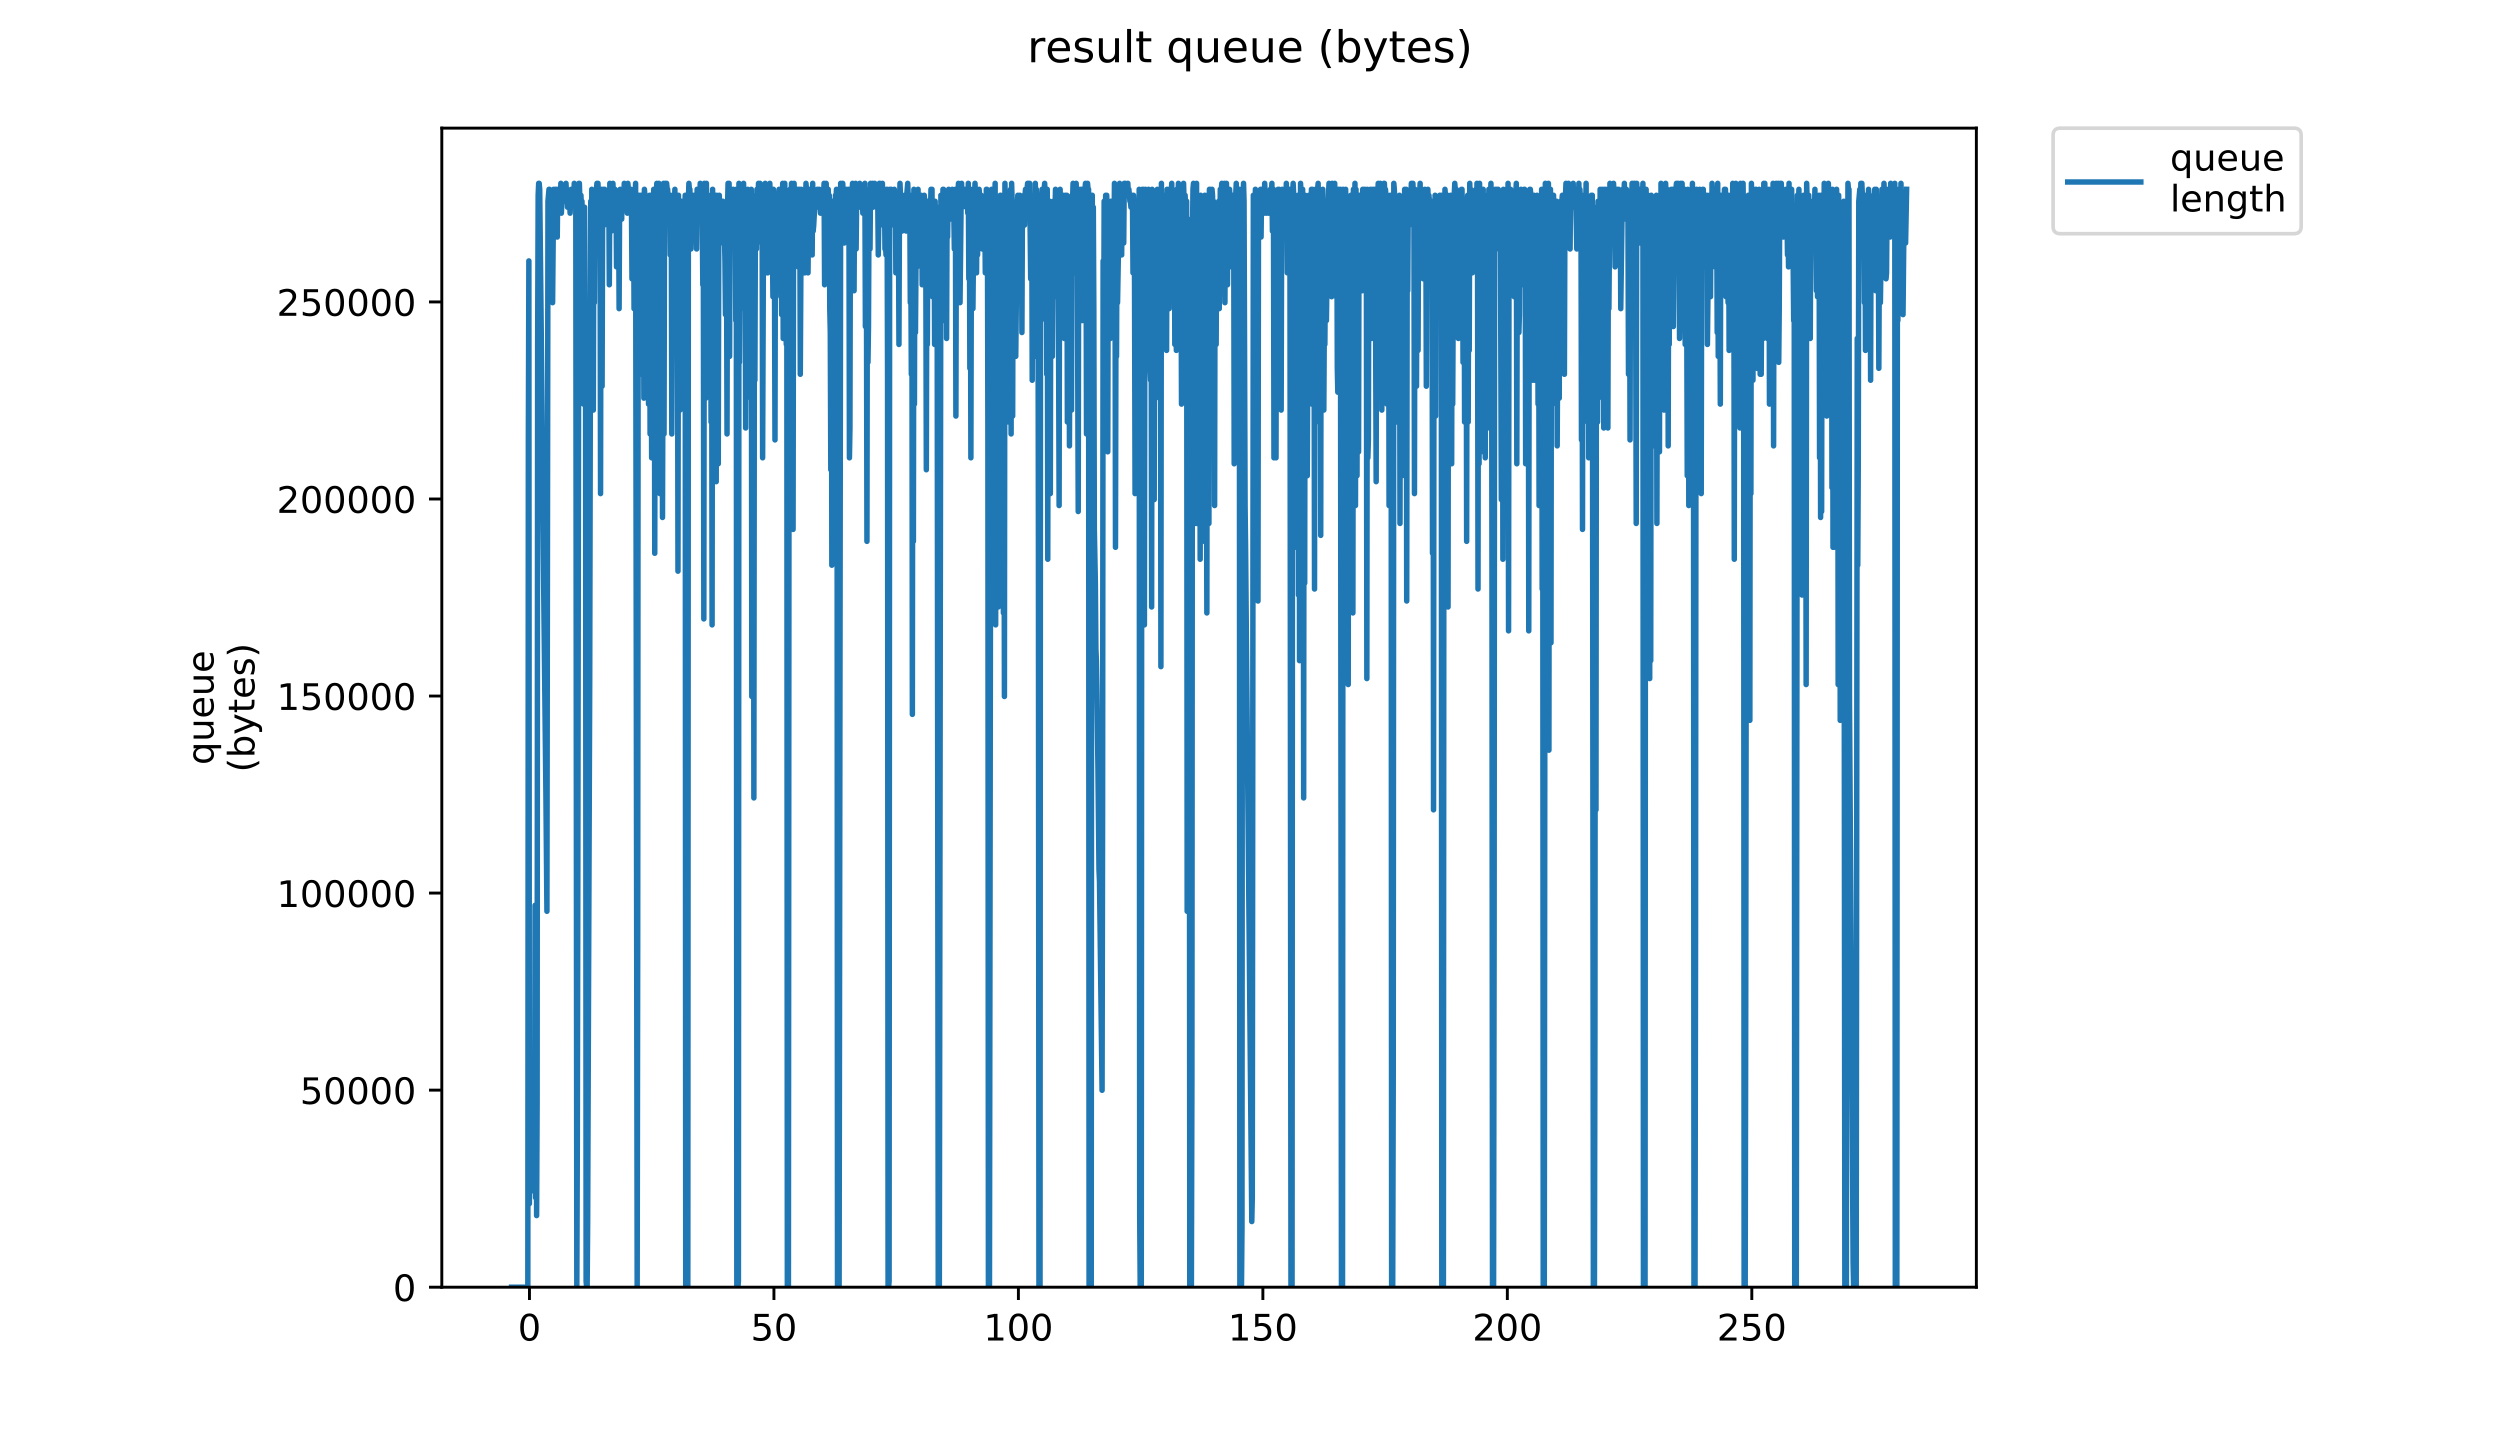 <?xml version="1.0" encoding="utf-8" standalone="no"?>
<!DOCTYPE svg PUBLIC "-//W3C//DTD SVG 1.1//EN"
  "http://www.w3.org/Graphics/SVG/1.1/DTD/svg11.dtd">
<!-- Created with matplotlib (https://matplotlib.org/) -->
<svg height="396pt" version="1.1" viewBox="0 0 684 396" width="684pt" xmlns="http://www.w3.org/2000/svg" xmlns:xlink="http://www.w3.org/1999/xlink">
 <defs>
  <style type="text/css">
*{stroke-linecap:butt;stroke-linejoin:round;}
  </style>
 </defs>
 <g id="figure_1">
  <g id="patch_1">
   <path d="M 0 396 
L 684 396 
L 684 0 
L 0 0 
z
" style="fill:#ffffff;"/>
  </g>
  <g id="axes_1">
   <g id="patch_2">
    <path d="M 120.879 352.174 
L 540.734 352.174 
L 540.734 35.062 
L 120.879 35.062 
z
" style="fill:#ffffff;"/>
   </g>
   <g id="matplotlib.axis_1">
    <g id="xtick_1">
     <g id="line2d_1">
      <defs>
       <path d="M 0 0 
L 0 3.5 
" id="mcbe2636068" style="stroke:#000000;stroke-width:0.8;"/>
      </defs>
      <g>
       <use style="stroke:#000000;stroke-width:0.8;" x="144.86" xlink:href="#mcbe2636068" y="352.174"/>
      </g>
     </g>
     <g id="text_1">
      <!-- 0 -->
      <defs>
       <path d="M 31.781 66.406 
Q 24.172 66.406 20.328 58.906 
Q 16.5 51.422 16.5 36.375 
Q 16.5 21.391 20.328 13.891 
Q 24.172 6.391 31.781 6.391 
Q 39.453 6.391 43.281 13.891 
Q 47.125 21.391 47.125 36.375 
Q 47.125 51.422 43.281 58.906 
Q 39.453 66.406 31.781 66.406 
z
M 31.781 74.219 
Q 44.047 74.219 50.516 64.516 
Q 56.984 54.828 56.984 36.375 
Q 56.984 17.969 50.516 8.266 
Q 44.047 -1.422 31.781 -1.422 
Q 19.531 -1.422 13.062 8.266 
Q 6.594 17.969 6.594 36.375 
Q 6.594 54.828 13.062 64.516 
Q 19.531 74.219 31.781 74.219 
z
" id="DejaVuSans-48"/>
      </defs>
      <g transform="translate(141.679 366.773)scale(0.1 -0.1)">
       <use xlink:href="#DejaVuSans-48"/>
      </g>
     </g>
    </g>
    <g id="xtick_2">
     <g id="line2d_2">
      <g>
       <use style="stroke:#000000;stroke-width:0.8;" x="211.747" xlink:href="#mcbe2636068" y="352.174"/>
      </g>
     </g>
     <g id="text_2">
      <!-- 50 -->
      <defs>
       <path d="M 10.797 72.906 
L 49.516 72.906 
L 49.516 64.594 
L 19.828 64.594 
L 19.828 46.734 
Q 21.969 47.469 24.109 47.828 
Q 26.266 48.188 28.422 48.188 
Q 40.625 48.188 47.75 41.5 
Q 54.891 34.812 54.891 23.391 
Q 54.891 11.625 47.562 5.094 
Q 40.234 -1.422 26.906 -1.422 
Q 22.312 -1.422 17.547 -0.641 
Q 12.797 0.141 7.719 1.703 
L 7.719 11.625 
Q 12.109 9.234 16.797 8.062 
Q 21.484 6.891 26.703 6.891 
Q 35.156 6.891 40.078 11.328 
Q 45.016 15.766 45.016 23.391 
Q 45.016 31 40.078 35.438 
Q 35.156 39.891 26.703 39.891 
Q 22.75 39.891 18.812 39.016 
Q 14.891 38.141 10.797 36.281 
z
" id="DejaVuSans-53"/>
      </defs>
      <g transform="translate(205.384 366.773)scale(0.1 -0.1)">
       <use xlink:href="#DejaVuSans-53"/>
       <use x="63.623" xlink:href="#DejaVuSans-48"/>
      </g>
     </g>
    </g>
    <g id="xtick_3">
     <g id="line2d_3">
      <g>
       <use style="stroke:#000000;stroke-width:0.8;" x="278.634" xlink:href="#mcbe2636068" y="352.174"/>
      </g>
     </g>
     <g id="text_3">
      <!-- 100 -->
      <defs>
       <path d="M 12.406 8.297 
L 28.516 8.297 
L 28.516 63.922 
L 10.984 60.406 
L 10.984 69.391 
L 28.422 72.906 
L 38.281 72.906 
L 38.281 8.297 
L 54.391 8.297 
L 54.391 0 
L 12.406 0 
z
" id="DejaVuSans-49"/>
      </defs>
      <g transform="translate(269.09 366.773)scale(0.1 -0.1)">
       <use xlink:href="#DejaVuSans-49"/>
       <use x="63.623" xlink:href="#DejaVuSans-48"/>
       <use x="127.246" xlink:href="#DejaVuSans-48"/>
      </g>
     </g>
    </g>
    <g id="xtick_4">
     <g id="line2d_4">
      <g>
       <use style="stroke:#000000;stroke-width:0.8;" x="345.521" xlink:href="#mcbe2636068" y="352.174"/>
      </g>
     </g>
     <g id="text_4">
      <!-- 150 -->
      <g transform="translate(335.977 366.773)scale(0.1 -0.1)">
       <use xlink:href="#DejaVuSans-49"/>
       <use x="63.623" xlink:href="#DejaVuSans-53"/>
       <use x="127.246" xlink:href="#DejaVuSans-48"/>
      </g>
     </g>
    </g>
    <g id="xtick_5">
     <g id="line2d_5">
      <g>
       <use style="stroke:#000000;stroke-width:0.8;" x="412.408" xlink:href="#mcbe2636068" y="352.174"/>
      </g>
     </g>
     <g id="text_5">
      <!-- 200 -->
      <defs>
       <path d="M 19.188 8.297 
L 53.609 8.297 
L 53.609 0 
L 7.328 0 
L 7.328 8.297 
Q 12.938 14.109 22.625 23.891 
Q 32.328 33.688 34.812 36.531 
Q 39.547 41.844 41.422 45.531 
Q 43.312 49.219 43.312 52.781 
Q 43.312 58.594 39.234 62.25 
Q 35.156 65.922 28.609 65.922 
Q 23.969 65.922 18.812 64.312 
Q 13.672 62.703 7.812 59.422 
L 7.812 69.391 
Q 13.766 71.781 18.938 73 
Q 24.125 74.219 28.422 74.219 
Q 39.75 74.219 46.484 68.547 
Q 53.219 62.891 53.219 53.422 
Q 53.219 48.922 51.531 44.891 
Q 49.859 40.875 45.406 35.406 
Q 44.188 33.984 37.641 27.219 
Q 31.109 20.453 19.188 8.297 
z
" id="DejaVuSans-50"/>
      </defs>
      <g transform="translate(402.864 366.773)scale(0.1 -0.1)">
       <use xlink:href="#DejaVuSans-50"/>
       <use x="63.623" xlink:href="#DejaVuSans-48"/>
       <use x="127.246" xlink:href="#DejaVuSans-48"/>
      </g>
     </g>
    </g>
    <g id="xtick_6">
     <g id="line2d_6">
      <g>
       <use style="stroke:#000000;stroke-width:0.8;" x="479.295" xlink:href="#mcbe2636068" y="352.174"/>
      </g>
     </g>
     <g id="text_6">
      <!-- 250 -->
      <g transform="translate(469.751 366.773)scale(0.1 -0.1)">
       <use xlink:href="#DejaVuSans-50"/>
       <use x="63.623" xlink:href="#DejaVuSans-53"/>
       <use x="127.246" xlink:href="#DejaVuSans-48"/>
      </g>
     </g>
    </g>
   </g>
   <g id="matplotlib.axis_2">
    <g id="ytick_1">
     <g id="line2d_7">
      <defs>
       <path d="M 0 0 
L -3.5 0 
" id="me703651cc2" style="stroke:#000000;stroke-width:0.8;"/>
      </defs>
      <g>
       <use style="stroke:#000000;stroke-width:0.8;" x="120.879" xlink:href="#me703651cc2" y="352.174"/>
      </g>
     </g>
     <g id="text_7">
      <!-- 0 -->
      <g transform="translate(107.516 355.973)scale(0.1 -0.1)">
       <use xlink:href="#DejaVuSans-48"/>
      </g>
     </g>
    </g>
    <g id="ytick_2">
     <g id="line2d_8">
      <g>
       <use style="stroke:#000000;stroke-width:0.8;" x="120.879" xlink:href="#me703651cc2" y="298.261"/>
      </g>
     </g>
     <g id="text_8">
      <!-- 50000 -->
      <g transform="translate(82.066 302.06)scale(0.1 -0.1)">
       <use xlink:href="#DejaVuSans-53"/>
       <use x="63.623" xlink:href="#DejaVuSans-48"/>
       <use x="127.246" xlink:href="#DejaVuSans-48"/>
       <use x="190.869" xlink:href="#DejaVuSans-48"/>
       <use x="254.492" xlink:href="#DejaVuSans-48"/>
      </g>
     </g>
    </g>
    <g id="ytick_3">
     <g id="line2d_9">
      <g>
       <use style="stroke:#000000;stroke-width:0.8;" x="120.879" xlink:href="#me703651cc2" y="244.348"/>
      </g>
     </g>
     <g id="text_9">
      <!-- 100000 -->
      <g transform="translate(75.704 248.147)scale(0.1 -0.1)">
       <use xlink:href="#DejaVuSans-49"/>
       <use x="63.623" xlink:href="#DejaVuSans-48"/>
       <use x="127.246" xlink:href="#DejaVuSans-48"/>
       <use x="190.869" xlink:href="#DejaVuSans-48"/>
       <use x="254.492" xlink:href="#DejaVuSans-48"/>
       <use x="318.115" xlink:href="#DejaVuSans-48"/>
      </g>
     </g>
    </g>
    <g id="ytick_4">
     <g id="line2d_10">
      <g>
       <use style="stroke:#000000;stroke-width:0.8;" x="120.879" xlink:href="#me703651cc2" y="190.434"/>
      </g>
     </g>
     <g id="text_10">
      <!-- 150000 -->
      <g transform="translate(75.704 194.234)scale(0.1 -0.1)">
       <use xlink:href="#DejaVuSans-49"/>
       <use x="63.623" xlink:href="#DejaVuSans-53"/>
       <use x="127.246" xlink:href="#DejaVuSans-48"/>
       <use x="190.869" xlink:href="#DejaVuSans-48"/>
       <use x="254.492" xlink:href="#DejaVuSans-48"/>
       <use x="318.115" xlink:href="#DejaVuSans-48"/>
      </g>
     </g>
    </g>
    <g id="ytick_5">
     <g id="line2d_11">
      <g>
       <use style="stroke:#000000;stroke-width:0.8;" x="120.879" xlink:href="#me703651cc2" y="136.521"/>
      </g>
     </g>
     <g id="text_11">
      <!-- 200000 -->
      <g transform="translate(75.704 140.32)scale(0.1 -0.1)">
       <use xlink:href="#DejaVuSans-50"/>
       <use x="63.623" xlink:href="#DejaVuSans-48"/>
       <use x="127.246" xlink:href="#DejaVuSans-48"/>
       <use x="190.869" xlink:href="#DejaVuSans-48"/>
       <use x="254.492" xlink:href="#DejaVuSans-48"/>
       <use x="318.115" xlink:href="#DejaVuSans-48"/>
      </g>
     </g>
    </g>
    <g id="ytick_6">
     <g id="line2d_12">
      <g>
       <use style="stroke:#000000;stroke-width:0.8;" x="120.879" xlink:href="#me703651cc2" y="82.608"/>
      </g>
     </g>
     <g id="text_12">
      <!-- 250000 -->
      <g transform="translate(75.704 86.407)scale(0.1 -0.1)">
       <use xlink:href="#DejaVuSans-50"/>
       <use x="63.623" xlink:href="#DejaVuSans-53"/>
       <use x="127.246" xlink:href="#DejaVuSans-48"/>
       <use x="190.869" xlink:href="#DejaVuSans-48"/>
       <use x="254.492" xlink:href="#DejaVuSans-48"/>
       <use x="318.115" xlink:href="#DejaVuSans-48"/>
      </g>
     </g>
    </g>
    <g id="text_13">
     <!-- queue -->
     <defs>
      <path d="M 14.797 27.297 
Q 14.797 17.391 18.875 11.75 
Q 22.953 6.109 30.078 6.109 
Q 37.203 6.109 41.297 11.75 
Q 45.406 17.391 45.406 27.297 
Q 45.406 37.203 41.297 42.844 
Q 37.203 48.484 30.078 48.484 
Q 22.953 48.484 18.875 42.844 
Q 14.797 37.203 14.797 27.297 
z
M 45.406 8.203 
Q 42.578 3.328 38.25 0.953 
Q 33.938 -1.422 27.875 -1.422 
Q 17.969 -1.422 11.734 6.484 
Q 5.516 14.406 5.516 27.297 
Q 5.516 40.188 11.734 48.094 
Q 17.969 56 27.875 56 
Q 33.938 56 38.25 53.625 
Q 42.578 51.266 45.406 46.391 
L 45.406 54.688 
L 54.391 54.688 
L 54.391 -20.797 
L 45.406 -20.797 
z
" id="DejaVuSans-113"/>
      <path d="M 8.5 21.578 
L 8.5 54.688 
L 17.484 54.688 
L 17.484 21.922 
Q 17.484 14.156 20.5 10.266 
Q 23.531 6.391 29.594 6.391 
Q 36.859 6.391 41.078 11.031 
Q 45.312 15.672 45.312 23.688 
L 45.312 54.688 
L 54.297 54.688 
L 54.297 0 
L 45.312 0 
L 45.312 8.406 
Q 42.047 3.422 37.719 1 
Q 33.406 -1.422 27.688 -1.422 
Q 18.266 -1.422 13.375 4.438 
Q 8.5 10.297 8.5 21.578 
z
M 31.109 56 
z
" id="DejaVuSans-117"/>
      <path d="M 56.203 29.594 
L 56.203 25.203 
L 14.891 25.203 
Q 15.484 15.922 20.484 11.062 
Q 25.484 6.203 34.422 6.203 
Q 39.594 6.203 44.453 7.469 
Q 49.312 8.734 54.109 11.281 
L 54.109 2.781 
Q 49.266 0.734 44.188 -0.344 
Q 39.109 -1.422 33.891 -1.422 
Q 20.797 -1.422 13.156 6.188 
Q 5.516 13.812 5.516 26.812 
Q 5.516 40.234 12.766 48.109 
Q 20.016 56 32.328 56 
Q 43.359 56 49.781 48.891 
Q 56.203 41.797 56.203 29.594 
z
M 47.219 32.234 
Q 47.125 39.594 43.094 43.984 
Q 39.062 48.391 32.422 48.391 
Q 24.906 48.391 20.391 44.141 
Q 15.875 39.891 15.188 32.172 
z
" id="DejaVuSans-101"/>
     </defs>
     <g transform="translate(58.426 209.283)rotate(-90)scale(0.1 -0.1)">
      <use xlink:href="#DejaVuSans-113"/>
      <use x="63.477" xlink:href="#DejaVuSans-117"/>
      <use x="126.855" xlink:href="#DejaVuSans-101"/>
      <use x="188.379" xlink:href="#DejaVuSans-117"/>
      <use x="251.758" xlink:href="#DejaVuSans-101"/>
     </g>
     <!-- (bytes) -->
     <defs>
      <path d="M 31 75.875 
Q 24.469 64.656 21.281 53.656 
Q 18.109 42.672 18.109 31.391 
Q 18.109 20.125 21.312 9.062 
Q 24.516 -2 31 -13.188 
L 23.188 -13.188 
Q 15.875 -1.703 12.234 9.375 
Q 8.594 20.453 8.594 31.391 
Q 8.594 42.281 12.203 53.312 
Q 15.828 64.359 23.188 75.875 
z
" id="DejaVuSans-40"/>
      <path d="M 48.688 27.297 
Q 48.688 37.203 44.609 42.844 
Q 40.531 48.484 33.406 48.484 
Q 26.266 48.484 22.188 42.844 
Q 18.109 37.203 18.109 27.297 
Q 18.109 17.391 22.188 11.75 
Q 26.266 6.109 33.406 6.109 
Q 40.531 6.109 44.609 11.75 
Q 48.688 17.391 48.688 27.297 
z
M 18.109 46.391 
Q 20.953 51.266 25.266 53.625 
Q 29.594 56 35.594 56 
Q 45.562 56 51.781 48.094 
Q 58.016 40.188 58.016 27.297 
Q 58.016 14.406 51.781 6.484 
Q 45.562 -1.422 35.594 -1.422 
Q 29.594 -1.422 25.266 0.953 
Q 20.953 3.328 18.109 8.203 
L 18.109 0 
L 9.078 0 
L 9.078 75.984 
L 18.109 75.984 
z
" id="DejaVuSans-98"/>
      <path d="M 32.172 -5.078 
Q 28.375 -14.844 24.75 -17.812 
Q 21.141 -20.797 15.094 -20.797 
L 7.906 -20.797 
L 7.906 -13.281 
L 13.188 -13.281 
Q 16.891 -13.281 18.938 -11.516 
Q 21 -9.766 23.484 -3.219 
L 25.094 0.875 
L 2.984 54.688 
L 12.5 54.688 
L 29.594 11.922 
L 46.688 54.688 
L 56.203 54.688 
z
" id="DejaVuSans-121"/>
      <path d="M 18.312 70.219 
L 18.312 54.688 
L 36.812 54.688 
L 36.812 47.703 
L 18.312 47.703 
L 18.312 18.016 
Q 18.312 11.328 20.141 9.422 
Q 21.969 7.516 27.594 7.516 
L 36.812 7.516 
L 36.812 0 
L 27.594 0 
Q 17.188 0 13.234 3.875 
Q 9.281 7.766 9.281 18.016 
L 9.281 47.703 
L 2.688 47.703 
L 2.688 54.688 
L 9.281 54.688 
L 9.281 70.219 
z
" id="DejaVuSans-116"/>
      <path d="M 44.281 53.078 
L 44.281 44.578 
Q 40.484 46.531 36.375 47.5 
Q 32.281 48.484 27.875 48.484 
Q 21.188 48.484 17.844 46.438 
Q 14.5 44.391 14.5 40.281 
Q 14.5 37.156 16.891 35.375 
Q 19.281 33.594 26.516 31.984 
L 29.594 31.297 
Q 39.156 29.25 43.188 25.516 
Q 47.219 21.781 47.219 15.094 
Q 47.219 7.469 41.188 3.016 
Q 35.156 -1.422 24.609 -1.422 
Q 20.219 -1.422 15.453 -0.562 
Q 10.688 0.297 5.422 2 
L 5.422 11.281 
Q 10.406 8.688 15.234 7.391 
Q 20.062 6.109 24.812 6.109 
Q 31.156 6.109 34.562 8.281 
Q 37.984 10.453 37.984 14.406 
Q 37.984 18.062 35.516 20.016 
Q 33.062 21.969 24.703 23.781 
L 21.578 24.516 
Q 13.234 26.266 9.516 29.906 
Q 5.812 33.547 5.812 39.891 
Q 5.812 47.609 11.281 51.797 
Q 16.75 56 26.812 56 
Q 31.781 56 36.172 55.266 
Q 40.578 54.547 44.281 53.078 
z
" id="DejaVuSans-115"/>
      <path d="M 8.016 75.875 
L 15.828 75.875 
Q 23.141 64.359 26.781 53.312 
Q 30.422 42.281 30.422 31.391 
Q 30.422 20.453 26.781 9.375 
Q 23.141 -1.703 15.828 -13.188 
L 8.016 -13.188 
Q 14.5 -2 17.703 9.062 
Q 20.906 20.125 20.906 31.391 
Q 20.906 42.672 17.703 53.656 
Q 14.5 64.656 8.016 75.875 
z
" id="DejaVuSans-41"/>
     </defs>
     <g transform="translate(69.624 211.295)rotate(-90)scale(0.1 -0.1)">
      <use xlink:href="#DejaVuSans-40"/>
      <use x="39.014" xlink:href="#DejaVuSans-98"/>
      <use x="102.49" xlink:href="#DejaVuSans-121"/>
      <use x="161.67" xlink:href="#DejaVuSans-116"/>
      <use x="200.879" xlink:href="#DejaVuSans-101"/>
      <use x="262.402" xlink:href="#DejaVuSans-115"/>
      <use x="314.502" xlink:href="#DejaVuSans-41"/>
     </g>
    </g>
   </g>
   <g id="line2d_13">
    <path clip-path="url(#p9a51a71658)" d="M 139.963 352.174 
L 144.413 352.174 
L 144.555 120.36 
L 144.697 71.385 
L 144.839 329.319 
L 144.98 309.729 
L 145.263 303.199 
L 145.404 304.832 
L 145.545 301.567 
L 145.686 306.464 
L 145.969 322.789 
L 146.11 298.302 
L 146.252 326.054 
L 146.393 247.695 
L 146.534 327.687 
L 146.675 252.592 
L 146.816 332.584 
L 146.957 301.567 
L 147.098 94.24 
L 147.238 53.428 
L 147.379 50.163 
L 147.521 50.163 
L 147.662 51.796 
L 148.086 90.975 
L 148.65 151.378 
L 149.355 216.677 
L 149.638 249.327 
L 149.921 55.061 
L 150.204 51.796 
L 150.345 51.796 
L 150.485 73.018 
L 150.627 55.061 
L 150.909 64.855 
L 151.19 82.813 
L 151.472 51.796 
L 151.613 61.591 
L 151.754 53.428 
L 151.895 51.796 
L 152.037 55.061 
L 152.178 51.796 
L 152.462 64.855 
L 152.603 51.796 
L 152.744 55.061 
L 152.885 55.061 
L 153.026 56.693 
L 153.167 55.061 
L 153.308 55.061 
L 153.448 50.163 
L 153.589 58.326 
L 153.871 51.796 
L 154.011 55.061 
L 154.152 55.061 
L 154.293 51.796 
L 154.574 55.061 
L 154.715 55.061 
L 154.855 50.163 
L 154.996 53.428 
L 155.137 51.796 
L 155.277 56.693 
L 155.418 53.428 
L 155.559 56.693 
L 155.701 55.061 
L 155.842 55.061 
L 155.982 58.326 
L 156.264 51.796 
L 156.405 51.796 
L 156.545 55.061 
L 156.686 53.428 
L 156.827 53.428 
L 156.969 55.061 
L 157.109 50.163 
L 157.25 55.061 
L 157.392 51.796 
L 157.532 51.796 
L 157.815 352.174 
L 157.956 312.994 
L 158.097 237.9 
L 158.379 50.163 
L 158.519 50.163 
L 158.66 55.061 
L 158.801 95.873 
L 158.942 53.428 
L 159.083 56.693 
L 159.226 55.061 
L 159.369 64.855 
L 159.511 56.693 
L 159.653 110.565 
L 159.936 56.693 
L 160.218 110.565 
L 160.358 350.542 
L 160.499 352.174 
L 160.643 352.174 
L 160.783 334.217 
L 161.347 185.66 
L 161.629 55.061 
L 161.77 79.548 
L 161.911 51.796 
L 162.052 55.061 
L 162.334 112.198 
L 162.475 56.693 
L 162.616 82.813 
L 162.757 59.958 
L 162.899 69.753 
L 163.181 51.796 
L 163.322 50.163 
L 163.463 63.223 
L 163.604 50.163 
L 163.886 58.326 
L 164.168 51.796 
L 164.309 135.053 
L 164.45 51.796 
L 164.591 51.796 
L 164.732 105.668 
L 164.873 59.958 
L 165.015 51.796 
L 165.156 51.796 
L 165.297 61.591 
L 165.438 51.796 
L 165.579 55.061 
L 165.72 53.428 
L 166.002 53.428 
L 166.143 56.693 
L 166.284 53.428 
L 166.425 56.693 
L 166.567 53.428 
L 166.708 77.915 
L 166.849 50.163 
L 167.271 63.223 
L 167.412 51.796 
L 167.553 56.693 
L 167.694 50.163 
L 167.835 53.428 
L 167.976 51.796 
L 168.117 59.958 
L 168.258 51.796 
L 168.399 56.693 
L 168.541 53.428 
L 168.682 73.018 
L 168.965 53.428 
L 169.106 56.693 
L 169.246 55.061 
L 169.387 84.445 
L 169.528 55.061 
L 169.669 51.796 
L 169.809 55.061 
L 169.951 55.061 
L 170.092 59.958 
L 170.233 51.796 
L 170.374 53.428 
L 170.515 56.693 
L 170.656 55.061 
L 170.797 50.163 
L 170.937 56.693 
L 171.078 53.428 
L 171.219 56.693 
L 171.36 55.061 
L 171.501 55.061 
L 171.643 58.326 
L 171.784 50.163 
L 172.066 53.428 
L 172.207 56.693 
L 172.347 53.428 
L 172.488 53.428 
L 172.628 51.796 
L 172.768 56.693 
L 172.91 76.283 
L 173.333 55.061 
L 173.474 84.445 
L 173.614 56.693 
L 173.896 50.163 
L 174.33 352.174 
L 174.472 259.122 
L 174.613 56.693 
L 174.754 53.428 
L 174.895 53.428 
L 175.036 55.061 
L 175.176 102.403 
L 175.317 53.428 
L 175.459 53.428 
L 175.6 58.326 
L 175.741 94.24 
L 175.883 56.693 
L 176.025 71.385 
L 176.167 108.933 
L 176.308 51.796 
L 176.449 53.428 
L 176.59 63.223 
L 176.73 55.061 
L 177.014 82.813 
L 177.155 59.958 
L 177.296 74.65 
L 177.437 110.565 
L 177.577 56.693 
L 177.72 53.428 
L 177.861 118.728 
L 178.003 53.428 
L 178.145 77.915 
L 178.288 125.258 
L 178.429 53.428 
L 178.57 76.283 
L 178.712 67.932 
L 178.854 51.796 
L 178.996 61.591 
L 179.137 151.378 
L 179.277 69.753 
L 179.418 133.42 
L 179.56 53.428 
L 179.701 50.163 
L 179.841 51.796 
L 179.983 58.326 
L 180.266 50.163 
L 180.407 51.796 
L 180.549 135.053 
L 180.973 53.428 
L 181.115 63.223 
L 181.257 141.583 
L 181.541 50.163 
L 181.682 118.728 
L 181.824 53.428 
L 181.965 50.163 
L 182.107 50.163 
L 182.249 58.326 
L 182.389 50.163 
L 182.531 51.796 
L 182.672 51.796 
L 182.954 58.326 
L 183.094 53.428 
L 183.235 53.428 
L 183.377 69.753 
L 183.518 53.428 
L 183.659 55.061 
L 183.799 118.728 
L 184.081 58.326 
L 184.222 59.958 
L 184.364 53.428 
L 184.504 56.693 
L 184.645 51.796 
L 184.786 66.488 
L 184.928 53.428 
L 185.069 59.958 
L 185.21 55.061 
L 185.35 63.223 
L 185.491 156.275 
L 185.632 53.428 
L 185.774 89.343 
L 185.915 58.326 
L 186.056 112.198 
L 186.197 55.061 
L 186.339 69.753 
L 186.48 55.061 
L 186.62 56.693 
L 186.761 55.061 
L 187.185 77.915 
L 187.467 53.428 
L 187.612 352.174 
L 187.754 311.362 
L 187.895 352.174 
L 188.188 352.174 
L 188.337 55.061 
L 188.478 50.163 
L 188.619 51.796 
L 188.76 51.796 
L 188.901 68.12 
L 189.042 68.12 
L 189.183 55.061 
L 189.324 55.061 
L 189.465 53.428 
L 189.606 58.326 
L 189.747 58.326 
L 189.887 53.428 
L 190.028 53.428 
L 190.169 55.061 
L 190.311 61.591 
L 190.452 59.958 
L 190.594 68.12 
L 190.735 51.796 
L 190.876 55.061 
L 191.016 55.061 
L 191.157 53.428 
L 191.297 59.958 
L 191.579 50.163 
L 192.003 55.061 
L 192.144 59.958 
L 192.285 77.915 
L 192.426 66.488 
L 192.567 169.335 
L 192.708 50.163 
L 192.849 66.488 
L 192.992 56.693 
L 193.134 108.933 
L 193.275 50.163 
L 193.416 76.283 
L 193.557 56.693 
L 193.699 61.591 
L 193.84 55.061 
L 193.98 64.855 
L 194.121 59.958 
L 194.262 87.71 
L 194.403 53.428 
L 194.545 115.463 
L 194.686 59.958 
L 194.827 170.968 
L 194.968 51.796 
L 195.249 126.89 
L 195.531 66.488 
L 195.673 81.18 
L 195.814 53.428 
L 195.954 131.788 
L 196.095 53.428 
L 196.236 86.076 
L 196.377 64.855 
L 196.517 126.89 
L 196.658 61.591 
L 196.799 53.428 
L 197.081 66.488 
L 197.362 56.693 
L 197.503 55.061 
L 197.644 58.326 
L 197.784 55.061 
L 197.925 58.326 
L 198.066 58.326 
L 198.349 71.385 
L 198.49 86.076 
L 198.63 61.591 
L 198.772 68.12 
L 198.913 118.728 
L 199.054 56.693 
L 199.194 50.163 
L 199.335 53.428 
L 199.477 50.163 
L 199.618 97.505 
L 199.759 55.061 
L 199.901 53.428 
L 200.043 58.326 
L 200.184 51.796 
L 200.466 56.693 
L 200.606 51.796 
L 200.747 53.428 
L 200.888 58.326 
L 201.029 56.693 
L 201.17 58.326 
L 201.312 87.71 
L 201.452 51.796 
L 201.593 352.174 
L 201.886 352.174 
L 202.03 350.542 
L 202.173 50.163 
L 202.316 99.138 
L 202.599 51.796 
L 202.741 53.428 
L 202.881 56.693 
L 203.022 55.061 
L 203.303 71.385 
L 203.443 50.163 
L 203.585 84.445 
L 203.726 56.693 
L 203.867 58.326 
L 204.007 117.095 
L 204.148 58.326 
L 204.288 55.061 
L 204.429 56.693 
L 204.569 51.796 
L 204.71 53.428 
L 204.85 66.488 
L 204.992 56.693 
L 205.274 86.076 
L 205.414 108.933 
L 205.555 51.796 
L 205.695 190.557 
L 205.836 53.428 
L 205.976 162.805 
L 206.117 58.326 
L 206.258 218.31 
L 206.398 84.445 
L 206.539 104.035 
L 206.68 59.958 
L 206.82 58.326 
L 206.961 68.12 
L 207.101 51.796 
L 207.242 51.796 
L 207.382 55.061 
L 207.524 50.163 
L 207.665 55.061 
L 207.806 55.061 
L 207.947 50.163 
L 208.088 56.693 
L 208.23 55.061 
L 208.37 66.488 
L 208.511 55.061 
L 208.652 125.258 
L 208.933 51.796 
L 209.076 51.796 
L 209.216 59.958 
L 209.357 50.163 
L 209.498 63.223 
L 209.639 51.796 
L 209.779 55.061 
L 209.921 74.65 
L 210.062 74.65 
L 210.202 56.693 
L 210.343 55.061 
L 210.485 55.061 
L 210.625 50.163 
L 210.907 61.591 
L 211.188 53.428 
L 211.469 81.18 
L 211.609 51.796 
L 211.751 55.061 
L 211.892 73.018 
L 212.032 120.36 
L 212.173 53.428 
L 212.313 81.18 
L 212.454 55.061 
L 212.594 64.855 
L 212.875 53.428 
L 213.016 56.693 
L 213.157 51.796 
L 213.298 59.958 
L 213.58 56.693 
L 213.72 64.855 
L 213.86 86.076 
L 214.001 84.445 
L 214.142 50.163 
L 214.283 92.608 
L 214.71 50.163 
L 214.992 89.343 
L 215.133 94.24 
L 215.273 74.65 
L 215.415 352.174 
L 215.71 352.174 
L 215.858 141.583 
L 215.999 130.155 
L 216.139 51.796 
L 216.28 53.428 
L 216.421 53.428 
L 216.561 50.163 
L 216.702 77.915 
L 216.843 58.326 
L 216.984 144.848 
L 217.125 58.326 
L 217.266 50.163 
L 217.406 56.693 
L 217.547 56.693 
L 217.688 51.796 
L 217.829 55.061 
L 217.97 55.061 
L 218.111 58.326 
L 218.252 51.796 
L 218.396 73.018 
L 218.537 55.061 
L 218.678 51.796 
L 218.818 51.796 
L 218.959 102.403 
L 219.241 51.796 
L 219.382 58.326 
L 219.523 55.061 
L 219.664 71.385 
L 219.805 74.65 
L 219.946 74.65 
L 220.087 56.693 
L 220.229 74.65 
L 220.511 50.163 
L 220.651 51.796 
L 220.792 68.12 
L 220.933 66.488 
L 221.075 74.65 
L 221.216 58.326 
L 221.358 56.693 
L 221.5 51.796 
L 221.783 51.796 
L 221.925 58.326 
L 222.066 51.796 
L 222.208 69.753 
L 222.349 50.163 
L 222.491 63.223 
L 222.633 61.591 
L 223.058 53.428 
L 223.199 53.428 
L 223.341 56.693 
L 223.624 51.796 
L 223.766 51.796 
L 224.049 56.693 
L 224.191 51.796 
L 224.475 58.326 
L 224.616 55.061 
L 224.758 58.326 
L 224.899 53.428 
L 225.041 53.428 
L 225.183 55.061 
L 225.324 53.428 
L 225.466 50.163 
L 225.608 77.915 
L 225.75 58.326 
L 225.892 58.326 
L 226.033 50.163 
L 226.459 59.958 
L 226.6 51.796 
L 226.742 56.693 
L 226.884 53.428 
L 227.025 84.445 
L 227.166 90.975 
L 227.307 128.523 
L 227.448 55.061 
L 227.589 154.643 
L 227.73 55.061 
L 227.871 66.488 
L 228.012 94.24 
L 228.153 55.061 
L 228.294 58.326 
L 228.435 58.326 
L 228.575 53.428 
L 228.716 55.061 
L 228.857 51.796 
L 228.997 53.428 
L 229.139 352.174 
L 229.582 352.174 
L 230.004 50.163 
L 230.144 53.428 
L 230.285 61.591 
L 230.428 58.326 
L 230.569 50.163 
L 230.71 53.428 
L 230.851 51.796 
L 230.991 66.488 
L 231.132 55.061 
L 231.272 56.693 
L 231.557 51.796 
L 231.698 53.428 
L 231.84 58.326 
L 231.98 58.326 
L 232.121 51.796 
L 232.262 51.796 
L 232.403 125.258 
L 232.544 117.095 
L 232.685 51.796 
L 232.826 58.326 
L 232.967 56.693 
L 233.25 50.163 
L 233.392 64.855 
L 233.532 55.061 
L 233.673 79.548 
L 233.814 51.796 
L 233.955 63.223 
L 234.095 50.163 
L 234.236 68.12 
L 234.377 55.061 
L 234.518 53.428 
L 234.659 53.428 
L 234.799 56.693 
L 234.94 51.796 
L 235.081 51.796 
L 235.222 50.163 
L 235.362 56.693 
L 235.503 55.061 
L 235.645 55.061 
L 235.787 53.428 
L 235.928 53.428 
L 236.068 58.326 
L 236.35 53.428 
L 236.49 53.428 
L 236.631 50.163 
L 236.771 89.343 
L 237.053 71.385 
L 237.194 148.113 
L 237.335 53.428 
L 237.476 99.138 
L 237.617 89.343 
L 237.757 58.326 
L 237.898 51.796 
L 238.04 68.12 
L 238.181 50.163 
L 238.322 56.693 
L 238.464 56.693 
L 238.605 55.061 
L 238.746 50.163 
L 238.886 56.693 
L 239.027 53.428 
L 239.169 53.428 
L 239.31 50.163 
L 239.591 55.061 
L 239.732 53.428 
L 239.873 56.693 
L 240.014 55.061 
L 240.156 55.061 
L 240.297 69.753 
L 240.578 50.163 
L 240.719 50.163 
L 240.86 51.796 
L 241.142 56.693 
L 241.423 50.163 
L 241.564 61.591 
L 241.705 53.428 
L 241.846 58.326 
L 241.988 53.428 
L 242.128 68.12 
L 242.269 66.488 
L 242.41 69.753 
L 242.551 51.796 
L 242.692 51.796 
L 242.833 102.403 
L 242.974 352.174 
L 243.12 352.174 
L 243.261 350.542 
L 243.406 51.796 
L 243.552 55.061 
L 243.696 51.796 
L 243.837 51.796 
L 243.978 56.693 
L 244.119 53.428 
L 244.401 53.428 
L 244.541 61.591 
L 244.682 51.796 
L 244.823 59.958 
L 244.964 53.428 
L 245.105 74.65 
L 245.246 53.428 
L 245.528 56.693 
L 245.67 66.488 
L 245.812 59.958 
L 245.953 94.24 
L 246.094 56.693 
L 246.235 50.163 
L 246.376 53.428 
L 246.517 53.428 
L 246.658 56.693 
L 246.799 63.223 
L 247.221 55.061 
L 247.363 61.591 
L 247.504 53.428 
L 247.646 55.061 
L 247.788 55.061 
L 247.93 63.223 
L 248.071 53.428 
L 248.353 50.163 
L 248.635 58.326 
L 248.775 55.061 
L 248.916 55.061 
L 249.058 82.813 
L 249.198 73.018 
L 249.34 102.403 
L 249.481 53.428 
L 249.622 195.455 
L 249.763 68.12 
L 249.904 148.113 
L 250.045 51.796 
L 250.187 110.565 
L 250.329 55.061 
L 250.47 90.975 
L 250.753 53.428 
L 250.894 73.018 
L 251.178 51.796 
L 251.319 64.855 
L 251.46 63.223 
L 251.742 55.061 
L 251.884 55.061 
L 252.025 53.428 
L 252.167 56.693 
L 252.309 77.915 
L 252.451 55.061 
L 252.593 76.283 
L 252.876 53.428 
L 253.018 55.061 
L 253.302 71.385 
L 253.443 128.523 
L 253.585 68.12 
L 253.727 94.24 
L 253.867 55.061 
L 254.009 56.693 
L 254.15 55.061 
L 254.292 58.326 
L 254.433 56.693 
L 254.574 58.326 
L 254.715 51.796 
L 254.998 51.796 
L 255.14 81.18 
L 255.281 73.018 
L 255.423 76.283 
L 255.565 55.061 
L 255.706 94.24 
L 255.849 55.061 
L 255.99 61.591 
L 256.131 56.693 
L 256.273 56.693 
L 256.414 86.076 
L 256.703 352.174 
L 257.002 352.174 
L 257.429 53.428 
L 257.571 58.326 
L 257.713 55.061 
L 257.854 69.753 
L 257.996 51.796 
L 258.137 51.796 
L 258.279 86.076 
L 258.42 87.71 
L 258.561 55.061 
L 258.702 53.428 
L 258.843 53.428 
L 258.984 92.608 
L 259.125 56.693 
L 259.266 64.855 
L 259.407 53.428 
L 259.548 51.796 
L 259.69 53.428 
L 259.974 59.958 
L 260.116 53.428 
L 260.258 58.326 
L 260.541 51.796 
L 260.682 53.428 
L 260.965 58.326 
L 261.107 68.12 
L 261.391 51.796 
L 261.533 113.83 
L 261.674 53.428 
L 261.814 53.428 
L 261.955 55.061 
L 262.238 50.163 
L 262.38 59.958 
L 262.521 53.428 
L 262.663 82.813 
L 262.947 56.693 
L 263.088 50.163 
L 263.23 56.693 
L 263.513 51.796 
L 263.654 53.428 
L 263.796 53.428 
L 263.937 55.061 
L 264.079 51.796 
L 264.22 53.428 
L 264.362 56.693 
L 264.503 51.796 
L 264.786 58.326 
L 264.928 50.163 
L 265.069 76.283 
L 265.21 55.061 
L 265.351 100.77 
L 265.491 61.591 
L 265.632 125.258 
L 265.773 68.12 
L 265.914 68.12 
L 266.054 51.796 
L 266.195 84.445 
L 266.476 55.061 
L 266.617 56.693 
L 266.758 50.163 
L 266.898 53.428 
L 267.039 53.428 
L 267.179 74.65 
L 267.32 56.693 
L 267.461 69.753 
L 267.601 58.326 
L 267.742 56.693 
L 267.884 51.796 
L 268.166 55.061 
L 268.307 55.061 
L 268.448 53.428 
L 268.73 68.12 
L 269.012 55.061 
L 269.153 56.693 
L 269.295 55.061 
L 269.437 58.326 
L 269.578 74.65 
L 269.86 51.796 
L 270 51.796 
L 270.141 53.428 
L 270.282 117.095 
L 270.426 352.174 
L 270.72 352.174 
L 271.144 53.428 
L 271.285 51.796 
L 271.425 53.428 
L 271.707 92.608 
L 271.848 53.428 
L 271.99 94.24 
L 272.131 56.693 
L 272.271 50.163 
L 272.412 170.968 
L 272.553 55.061 
L 272.694 125.258 
L 272.975 66.488 
L 273.116 166.07 
L 273.257 64.855 
L 273.399 56.693 
L 273.681 53.428 
L 273.822 53.428 
L 273.963 112.198 
L 274.244 64.855 
L 274.527 167.703 
L 274.668 108.933 
L 274.809 190.557 
L 274.949 50.163 
L 275.09 56.693 
L 275.231 79.548 
L 275.372 77.915 
L 275.513 104.035 
L 275.795 86.076 
L 275.936 115.463 
L 276.077 107.3 
L 276.218 58.326 
L 276.359 56.693 
L 276.5 51.796 
L 276.641 118.728 
L 276.781 50.163 
L 276.922 55.061 
L 277.063 113.83 
L 277.203 59.958 
L 277.345 76.283 
L 277.486 63.223 
L 277.627 64.855 
L 277.767 73.018 
L 277.908 97.505 
L 278.33 56.693 
L 278.471 53.428 
L 278.753 56.693 
L 278.893 66.488 
L 279.034 53.428 
L 279.175 66.488 
L 279.315 58.326 
L 279.456 59.958 
L 279.596 90.975 
L 279.738 56.693 
L 279.878 59.958 
L 280.16 53.428 
L 280.301 61.591 
L 280.442 53.428 
L 280.583 51.796 
L 280.723 55.061 
L 281.147 50.163 
L 281.429 50.163 
L 281.57 58.326 
L 281.711 50.163 
L 281.993 76.283 
L 282.134 53.428 
L 282.275 55.061 
L 282.415 104.035 
L 282.557 55.061 
L 282.698 79.548 
L 282.839 73.018 
L 282.98 53.428 
L 283.121 97.505 
L 283.261 50.163 
L 283.404 58.326 
L 283.545 51.796 
L 283.686 56.693 
L 283.827 56.693 
L 283.969 58.326 
L 284.111 148.113 
L 284.255 352.174 
L 284.552 352.174 
L 284.693 53.428 
L 284.834 87.71 
L 284.975 55.061 
L 285.115 51.796 
L 285.257 55.061 
L 285.398 55.061 
L 285.539 51.796 
L 285.68 51.796 
L 285.821 50.163 
L 286.103 56.693 
L 286.244 59.958 
L 286.384 102.403 
L 286.525 51.796 
L 286.667 153.01 
L 286.808 59.958 
L 286.949 66.488 
L 287.089 90.975 
L 287.23 55.061 
L 287.37 135.053 
L 287.511 56.693 
L 287.653 73.018 
L 287.795 59.958 
L 287.936 97.505 
L 288.22 55.061 
L 288.361 61.591 
L 288.502 56.693 
L 288.643 58.326 
L 288.784 51.796 
L 288.925 56.693 
L 289.067 81.18 
L 289.35 73.018 
L 289.492 55.061 
L 289.774 138.318 
L 289.914 55.061 
L 290.055 51.796 
L 290.196 64.855 
L 290.337 53.428 
L 290.621 53.428 
L 290.762 58.326 
L 290.903 53.428 
L 291.186 92.608 
L 291.328 56.693 
L 291.469 53.428 
L 291.61 86.076 
L 291.892 53.428 
L 292.034 115.463 
L 292.176 58.326 
L 292.318 63.223 
L 292.46 55.061 
L 292.601 121.993 
L 292.742 73.018 
L 292.883 86.076 
L 293.024 55.061 
L 293.165 112.198 
L 293.307 53.428 
L 293.447 55.061 
L 293.588 50.163 
L 293.871 74.65 
L 294.012 56.693 
L 294.153 55.061 
L 294.294 55.061 
L 294.435 50.163 
L 294.718 58.326 
L 295.002 139.95 
L 295.144 51.796 
L 295.285 55.061 
L 295.426 74.65 
L 295.567 66.488 
L 295.708 51.796 
L 295.849 56.693 
L 295.995 51.796 
L 296.139 87.71 
L 296.28 53.428 
L 296.421 55.061 
L 296.562 53.428 
L 296.703 59.958 
L 296.844 51.796 
L 296.985 50.163 
L 297.126 55.061 
L 297.267 118.728 
L 297.409 55.061 
L 297.55 50.163 
L 297.691 51.796 
L 297.831 51.796 
L 297.972 352.174 
L 298.565 352.174 
L 298.707 53.428 
L 298.847 53.428 
L 298.988 77.915 
L 299.129 56.693 
L 299.27 84.445 
L 299.411 144.848 
L 299.693 159.54 
L 299.834 177.497 
L 299.976 180.762 
L 300.117 188.925 
L 300.399 210.147 
L 300.681 237.9 
L 300.822 241.165 
L 301.528 298.302 
L 301.669 223.207 
L 301.81 71.385 
L 301.951 104.035 
L 302.091 55.061 
L 302.232 84.445 
L 302.373 58.326 
L 302.514 53.428 
L 302.655 66.488 
L 302.798 53.428 
L 302.939 64.855 
L 303.08 123.617 
L 303.221 61.591 
L 303.362 64.855 
L 303.503 58.326 
L 303.785 92.608 
L 303.926 55.061 
L 304.208 79.548 
L 304.349 59.958 
L 304.489 69.753 
L 304.63 55.061 
L 304.771 68.12 
L 304.912 50.163 
L 305.053 55.061 
L 305.194 149.745 
L 305.336 82.813 
L 305.478 97.505 
L 305.618 61.591 
L 305.759 82.813 
L 306.041 66.488 
L 306.323 50.163 
L 306.886 69.753 
L 307.027 51.796 
L 307.168 58.326 
L 307.309 53.428 
L 307.45 66.488 
L 307.591 50.163 
L 307.873 50.163 
L 308.015 53.428 
L 308.437 53.428 
L 308.578 50.163 
L 308.719 53.428 
L 308.86 51.796 
L 309.141 55.061 
L 309.282 55.061 
L 309.424 56.693 
L 309.564 53.428 
L 309.705 53.428 
L 309.846 55.061 
L 309.987 74.65 
L 310.127 53.428 
L 310.268 56.693 
L 310.409 77.915 
L 310.55 135.053 
L 310.691 69.753 
L 310.832 58.326 
L 311.114 68.12 
L 311.395 63.223 
L 311.536 94.24 
L 311.677 51.796 
L 311.817 332.584 
L 311.959 352.174 
L 312.256 352.174 
L 312.406 56.693 
L 312.547 51.796 
L 312.688 53.428 
L 312.828 51.796 
L 312.969 69.753 
L 313.11 170.968 
L 313.251 66.488 
L 313.393 51.796 
L 313.535 55.061 
L 313.676 94.24 
L 313.818 66.488 
L 314.099 79.548 
L 314.24 51.796 
L 314.381 71.385 
L 314.522 63.223 
L 314.663 100.77 
L 314.804 104.035 
L 314.945 73.018 
L 315.086 166.07 
L 315.227 51.796 
L 315.368 92.608 
L 315.509 89.343 
L 315.65 73.018 
L 315.791 136.685 
L 315.931 53.428 
L 316.073 97.505 
L 316.214 56.693 
L 316.355 55.061 
L 316.495 77.915 
L 316.636 51.796 
L 316.777 74.65 
L 316.917 58.326 
L 317.059 58.326 
L 317.2 108.933 
L 317.341 55.061 
L 317.481 59.958 
L 317.623 182.395 
L 317.763 50.163 
L 317.904 92.608 
L 318.045 92.608 
L 318.186 56.693 
L 318.327 55.061 
L 318.609 92.608 
L 318.75 53.428 
L 318.891 82.813 
L 319.032 53.428 
L 319.173 95.873 
L 319.314 51.796 
L 319.455 51.796 
L 319.596 66.488 
L 319.736 53.428 
L 319.877 84.445 
L 320.018 51.796 
L 320.159 56.693 
L 320.3 51.796 
L 320.441 53.428 
L 320.581 50.163 
L 320.863 64.855 
L 321.004 68.12 
L 321.144 53.428 
L 321.285 55.061 
L 321.427 94.24 
L 321.568 59.958 
L 321.71 55.061 
L 321.851 95.873 
L 321.992 51.796 
L 322.133 58.326 
L 322.414 50.163 
L 322.555 87.71 
L 322.696 56.693 
L 322.837 51.796 
L 322.978 56.693 
L 323.12 68.12 
L 323.26 110.565 
L 323.401 56.693 
L 323.541 56.693 
L 323.822 50.163 
L 323.963 55.061 
L 324.105 53.428 
L 324.246 53.428 
L 324.386 56.693 
L 324.526 102.403 
L 324.667 55.061 
L 324.808 249.327 
L 325.089 59.958 
L 325.229 162.805 
L 325.37 73.018 
L 325.518 352.174 
L 325.962 352.174 
L 326.11 295.037 
L 326.255 64.855 
L 326.395 51.796 
L 326.536 50.163 
L 326.676 58.326 
L 326.817 51.796 
L 326.958 69.753 
L 327.099 56.693 
L 327.239 143.215 
L 327.38 50.163 
L 327.52 143.215 
L 327.66 55.061 
L 327.801 139.95 
L 327.941 55.061 
L 328.084 125.258 
L 328.225 58.326 
L 328.365 153.01 
L 328.506 53.428 
L 328.646 136.685 
L 328.787 55.061 
L 328.928 94.24 
L 329.069 79.548 
L 329.21 110.565 
L 329.351 59.958 
L 329.493 148.113 
L 329.633 53.428 
L 329.774 92.608 
L 329.915 73.018 
L 330.196 167.703 
L 330.336 53.428 
L 330.477 130.155 
L 330.617 56.693 
L 330.758 143.215 
L 330.899 51.796 
L 331.041 51.796 
L 331.183 55.061 
L 331.324 90.975 
L 331.466 58.326 
L 331.608 51.796 
L 331.749 53.428 
L 331.891 59.958 
L 332.033 55.061 
L 332.175 73.018 
L 332.317 138.318 
L 332.457 56.693 
L 332.599 87.71 
L 332.74 94.24 
L 332.881 64.855 
L 333.165 58.326 
L 333.306 76.283 
L 333.447 55.061 
L 333.589 84.445 
L 333.871 51.796 
L 334.011 53.428 
L 334.292 50.163 
L 334.574 58.326 
L 334.716 71.385 
L 334.997 50.163 
L 335.138 82.813 
L 335.278 56.693 
L 335.419 55.061 
L 335.56 50.163 
L 335.7 77.915 
L 335.841 77.915 
L 335.981 53.428 
L 336.122 53.428 
L 336.263 51.796 
L 336.404 51.796 
L 336.685 56.693 
L 336.826 53.428 
L 336.967 73.018 
L 337.108 55.061 
L 337.249 53.428 
L 337.39 59.958 
L 337.531 53.428 
L 337.672 126.89 
L 337.954 56.693 
L 338.236 50.163 
L 338.518 59.958 
L 338.659 81.18 
L 338.8 56.693 
L 338.943 59.958 
L 339.084 51.796 
L 339.226 352.174 
L 339.668 352.174 
L 339.81 335.849 
L 339.951 58.326 
L 340.232 50.163 
L 340.373 55.061 
L 340.655 138.318 
L 340.796 149.745 
L 341.078 182.395 
L 341.783 257.49 
L 342.488 334.217 
L 342.628 327.687 
L 342.909 53.428 
L 343.051 71.385 
L 343.192 56.693 
L 343.333 84.445 
L 343.474 51.796 
L 343.615 55.061 
L 343.758 74.65 
L 343.899 53.428 
L 344.04 55.061 
L 344.182 164.438 
L 344.323 55.061 
L 344.465 55.061 
L 344.606 58.326 
L 344.747 56.693 
L 344.887 51.796 
L 345.028 64.855 
L 345.169 51.796 
L 345.309 51.796 
L 345.591 58.326 
L 345.732 56.693 
L 345.872 58.326 
L 346.013 50.163 
L 346.436 58.326 
L 346.577 55.061 
L 346.718 56.693 
L 346.86 56.693 
L 347.001 58.326 
L 347.143 56.693 
L 347.284 58.326 
L 347.567 51.796 
L 347.708 55.061 
L 347.989 50.163 
L 348.132 63.223 
L 348.414 51.796 
L 348.555 125.258 
L 348.695 55.061 
L 348.836 56.693 
L 348.977 56.693 
L 349.117 125.258 
L 349.258 55.061 
L 349.399 53.428 
L 349.54 58.326 
L 349.68 51.796 
L 349.821 53.428 
L 349.963 51.796 
L 350.104 79.548 
L 350.246 76.283 
L 350.386 58.326 
L 350.527 112.198 
L 350.668 58.326 
L 350.81 51.796 
L 350.951 53.428 
L 351.092 53.428 
L 351.232 56.693 
L 351.373 56.693 
L 351.514 51.796 
L 351.655 58.326 
L 351.796 56.693 
L 351.937 50.163 
L 352.078 56.693 
L 352.218 74.65 
L 352.36 55.061 
L 352.502 51.796 
L 352.784 51.796 
L 352.925 61.591 
L 353.21 352.174 
L 353.507 352.174 
L 353.656 53.428 
L 353.805 50.163 
L 353.955 53.428 
L 354.104 53.428 
L 354.255 149.745 
L 354.558 56.693 
L 354.699 107.3 
L 354.842 56.693 
L 354.983 143.215 
L 355.125 53.428 
L 355.266 162.805 
L 355.408 53.428 
L 355.549 180.762 
L 355.832 50.163 
L 355.974 53.428 
L 356.115 97.505 
L 356.256 58.326 
L 356.397 51.796 
L 356.539 86.076 
L 356.68 218.31 
L 356.822 55.061 
L 356.964 159.54 
L 357.105 53.428 
L 357.389 126.89 
L 357.53 56.693 
L 357.671 130.155 
L 357.955 56.693 
L 358.096 53.428 
L 358.379 74.65 
L 358.52 64.855 
L 358.662 79.548 
L 358.803 51.796 
L 358.945 110.565 
L 359.086 51.796 
L 359.228 53.428 
L 359.369 59.958 
L 359.511 74.65 
L 359.652 161.157 
L 359.794 56.693 
L 359.935 51.796 
L 360.077 115.463 
L 360.218 51.796 
L 360.358 79.548 
L 360.499 51.796 
L 360.641 50.163 
L 361.065 79.548 
L 361.206 58.326 
L 361.348 146.48 
L 361.49 56.693 
L 361.631 84.445 
L 361.772 53.428 
L 361.914 51.796 
L 362.197 112.198 
L 362.338 87.71 
L 362.48 94.24 
L 362.621 76.283 
L 362.904 87.71 
L 363.329 56.693 
L 363.614 50.163 
L 363.898 79.548 
L 364.041 51.796 
L 364.325 81.18 
L 364.466 50.163 
L 364.608 51.796 
L 364.749 73.018 
L 364.891 56.693 
L 365.176 50.163 
L 365.461 74.65 
L 365.602 81.18 
L 365.743 51.796 
L 365.884 100.77 
L 366.025 107.3 
L 366.168 51.796 
L 366.309 51.796 
L 366.449 69.753 
L 366.591 68.12 
L 366.732 51.796 
L 367.02 352.174 
L 367.315 352.174 
L 367.462 51.796 
L 367.604 53.428 
L 367.887 53.428 
L 368.029 55.061 
L 368.17 51.796 
L 368.311 66.488 
L 368.453 112.198 
L 368.734 79.548 
L 368.876 187.292 
L 369.018 55.061 
L 369.302 73.018 
L 369.443 81.18 
L 369.584 53.428 
L 369.725 66.488 
L 369.867 135.053 
L 370.008 53.428 
L 370.15 167.703 
L 370.291 51.796 
L 370.433 73.018 
L 370.574 120.36 
L 370.716 50.163 
L 370.857 138.318 
L 370.998 51.796 
L 371.281 130.155 
L 371.422 53.428 
L 371.703 123.617 
L 371.845 53.428 
L 371.986 53.428 
L 372.128 55.061 
L 372.269 53.428 
L 372.411 59.958 
L 372.553 55.061 
L 372.696 79.548 
L 372.837 51.796 
L 372.978 51.796 
L 373.119 55.061 
L 373.402 51.796 
L 373.685 58.326 
L 373.826 56.693 
L 373.968 185.66 
L 374.109 51.796 
L 374.25 125.258 
L 374.392 120.36 
L 374.533 53.428 
L 374.675 66.488 
L 374.958 51.796 
L 375.099 51.796 
L 375.241 92.608 
L 375.524 53.428 
L 375.666 51.796 
L 375.808 53.428 
L 375.949 51.796 
L 376.09 51.796 
L 376.232 53.428 
L 376.519 131.788 
L 376.659 53.428 
L 376.8 51.796 
L 376.941 53.428 
L 377.082 50.163 
L 377.223 53.428 
L 377.364 84.445 
L 377.505 53.428 
L 377.646 50.163 
L 377.787 51.796 
L 377.928 56.693 
L 378.069 112.198 
L 378.21 55.061 
L 378.351 51.796 
L 378.492 53.428 
L 378.633 50.163 
L 378.773 50.163 
L 378.916 55.061 
L 379.058 51.796 
L 379.2 53.428 
L 379.341 56.693 
L 379.482 110.565 
L 379.623 107.3 
L 379.905 58.326 
L 380.046 138.318 
L 380.187 55.061 
L 380.328 53.428 
L 380.609 64.855 
L 380.75 352.174 
L 381.046 352.174 
L 381.195 293.404 
L 381.344 50.163 
L 381.486 51.796 
L 381.768 58.326 
L 381.909 68.12 
L 382.05 115.463 
L 382.191 64.855 
L 382.332 55.061 
L 382.473 59.958 
L 382.614 56.693 
L 382.755 105.668 
L 382.896 53.428 
L 383.037 143.215 
L 383.178 56.693 
L 383.318 76.283 
L 383.459 55.061 
L 383.601 130.155 
L 383.882 71.385 
L 384.023 64.855 
L 384.164 77.915 
L 384.31 51.796 
L 384.451 100.77 
L 384.733 51.796 
L 384.874 164.438 
L 385.015 64.855 
L 385.156 79.548 
L 385.296 55.061 
L 385.578 61.591 
L 385.861 53.428 
L 386.003 55.061 
L 386.144 50.163 
L 386.286 51.796 
L 386.428 58.326 
L 386.569 50.163 
L 386.852 59.958 
L 386.995 135.053 
L 387.136 51.796 
L 387.277 53.428 
L 387.418 53.428 
L 387.559 105.668 
L 387.7 53.428 
L 387.841 94.24 
L 387.982 95.873 
L 388.124 58.326 
L 388.265 51.796 
L 388.406 53.428 
L 388.548 50.163 
L 388.689 71.385 
L 388.972 51.796 
L 389.113 71.385 
L 389.254 55.061 
L 389.395 76.283 
L 389.536 64.855 
L 389.677 68.12 
L 389.818 51.796 
L 389.96 73.018 
L 390.101 56.693 
L 390.242 105.668 
L 390.383 58.326 
L 390.524 56.693 
L 390.665 51.796 
L 390.806 58.326 
L 390.947 53.428 
L 391.088 55.061 
L 391.229 55.061 
L 391.37 59.958 
L 391.511 55.061 
L 391.652 73.018 
L 391.793 58.326 
L 391.934 151.378 
L 392.075 55.061 
L 392.216 221.575 
L 392.357 59.958 
L 392.498 112.198 
L 392.64 53.428 
L 392.78 113.83 
L 392.921 58.326 
L 393.063 74.65 
L 393.204 58.326 
L 393.346 74.65 
L 393.487 56.693 
L 393.629 56.693 
L 393.771 58.326 
L 393.912 53.428 
L 394.053 55.061 
L 394.193 63.223 
L 394.334 53.428 
L 394.475 352.174 
L 394.914 352.174 
L 395.057 105.668 
L 395.198 95.873 
L 395.339 51.796 
L 395.48 53.428 
L 395.622 53.428 
L 395.763 92.608 
L 395.904 56.693 
L 396.044 53.428 
L 396.185 166.07 
L 396.327 55.061 
L 396.468 69.753 
L 396.61 66.488 
L 396.751 107.3 
L 396.892 53.428 
L 397.033 61.591 
L 397.174 126.89 
L 397.316 59.958 
L 397.457 110.565 
L 397.74 53.428 
L 397.882 53.428 
L 398.023 50.163 
L 398.164 51.796 
L 398.304 56.693 
L 398.446 51.796 
L 398.587 77.915 
L 398.87 55.061 
L 399.012 92.608 
L 399.153 56.693 
L 399.294 66.488 
L 399.436 64.855 
L 399.577 56.693 
L 399.719 59.958 
L 399.86 51.796 
L 400.001 51.796 
L 400.143 61.591 
L 400.284 99.138 
L 400.426 94.24 
L 400.568 55.061 
L 400.709 115.463 
L 400.849 77.915 
L 400.99 74.65 
L 401.132 63.223 
L 401.273 148.113 
L 401.414 56.693 
L 401.556 53.428 
L 401.698 115.463 
L 401.84 64.855 
L 401.981 95.873 
L 402.123 50.163 
L 402.264 56.693 
L 402.406 51.796 
L 402.547 74.65 
L 402.688 63.223 
L 402.83 74.65 
L 402.971 61.591 
L 403.113 61.591 
L 403.255 55.061 
L 403.396 63.223 
L 403.538 55.061 
L 403.819 51.796 
L 403.96 64.855 
L 404.1 50.163 
L 404.242 58.326 
L 404.383 161.157 
L 404.525 56.693 
L 404.667 126.89 
L 404.808 50.163 
L 404.95 107.3 
L 405.091 58.326 
L 405.233 123.617 
L 405.374 51.796 
L 405.657 73.018 
L 405.798 51.796 
L 405.94 113.83 
L 406.222 53.428 
L 406.364 125.258 
L 406.505 61.591 
L 406.645 76.283 
L 406.787 77.915 
L 406.927 73.018 
L 407.069 55.061 
L 407.21 95.873 
L 407.351 51.796 
L 407.493 117.095 
L 407.634 53.428 
L 407.777 55.061 
L 407.918 50.163 
L 408.059 58.326 
L 408.203 156.275 
L 408.348 352.174 
L 408.644 352.174 
L 408.791 254.225 
L 408.932 53.428 
L 409.073 51.796 
L 409.214 53.428 
L 409.355 51.796 
L 409.637 51.796 
L 409.78 56.693 
L 409.92 51.796 
L 410.061 68.12 
L 410.202 66.488 
L 410.343 55.061 
L 410.484 55.061 
L 410.766 136.685 
L 410.907 56.693 
L 411.05 53.428 
L 411.19 153.01 
L 411.331 51.796 
L 411.472 68.12 
L 411.754 53.428 
L 411.895 121.993 
L 412.177 51.796 
L 412.318 113.83 
L 412.6 50.163 
L 412.741 172.6 
L 412.882 55.061 
L 413.024 55.061 
L 413.165 64.855 
L 413.305 51.796 
L 413.446 55.061 
L 413.587 53.428 
L 413.73 56.693 
L 413.872 63.223 
L 414.014 63.223 
L 414.154 59.958 
L 414.295 81.18 
L 414.436 58.326 
L 414.859 50.163 
L 415 126.89 
L 415.141 61.591 
L 415.425 53.428 
L 415.566 90.975 
L 415.709 86.076 
L 415.85 55.061 
L 415.992 64.855 
L 416.133 51.796 
L 416.274 56.693 
L 416.428 77.915 
L 416.57 55.061 
L 416.711 56.693 
L 416.994 51.796 
L 417.136 51.796 
L 417.276 53.428 
L 417.417 126.89 
L 417.558 90.975 
L 417.7 84.445 
L 417.842 99.138 
L 418.126 53.428 
L 418.268 172.6 
L 418.41 55.061 
L 418.551 51.796 
L 418.692 51.796 
L 418.833 53.428 
L 418.974 53.428 
L 419.116 56.693 
L 419.256 55.061 
L 419.397 104.035 
L 419.679 53.428 
L 419.821 64.855 
L 419.962 104.035 
L 420.102 55.061 
L 420.243 87.71 
L 420.384 56.693 
L 420.527 53.428 
L 420.668 59.958 
L 420.809 110.565 
L 420.95 55.061 
L 421.091 138.318 
L 421.372 55.061 
L 421.513 123.617 
L 421.795 51.796 
L 421.936 161.157 
L 422.076 81.18 
L 422.224 352.174 
L 422.518 352.174 
L 422.801 50.163 
L 422.943 141.583 
L 423.084 51.796 
L 423.225 58.326 
L 423.366 81.18 
L 423.506 172.6 
L 423.647 50.163 
L 423.787 205.25 
L 423.928 53.428 
L 424.068 92.608 
L 424.209 51.796 
L 424.349 175.865 
L 424.49 63.223 
L 424.632 53.428 
L 424.773 97.505 
L 424.915 82.813 
L 425.056 53.428 
L 425.197 77.915 
L 425.338 56.693 
L 425.479 64.855 
L 425.62 61.591 
L 425.761 110.565 
L 425.902 55.061 
L 426.043 121.993 
L 426.326 68.12 
L 426.467 58.326 
L 426.608 108.933 
L 426.75 56.693 
L 426.891 95.873 
L 427.032 55.061 
L 427.316 55.061 
L 427.457 53.428 
L 427.598 53.428 
L 427.739 100.77 
L 427.881 59.958 
L 428.021 102.403 
L 428.162 58.326 
L 428.445 50.163 
L 428.587 53.428 
L 428.728 53.428 
L 428.869 55.061 
L 429.151 50.163 
L 429.292 53.428 
L 429.434 53.428 
L 429.576 68.12 
L 429.716 51.796 
L 429.858 55.061 
L 429.999 51.796 
L 430.14 51.796 
L 430.282 55.061 
L 430.423 50.163 
L 430.563 56.693 
L 430.846 51.796 
L 430.987 53.428 
L 431.129 53.428 
L 431.411 68.12 
L 431.553 53.428 
L 431.694 51.796 
L 431.836 59.958 
L 431.977 50.163 
L 432.119 58.326 
L 432.261 51.796 
L 432.402 55.061 
L 432.546 53.428 
L 432.687 120.36 
L 432.829 55.061 
L 432.971 144.848 
L 433.112 55.061 
L 433.254 94.24 
L 433.396 53.428 
L 433.537 64.855 
L 433.679 53.428 
L 433.821 58.326 
L 433.961 50.163 
L 434.103 99.138 
L 434.244 59.958 
L 434.386 115.463 
L 434.527 58.326 
L 434.669 125.258 
L 434.81 56.693 
L 434.951 55.061 
L 435.094 97.505 
L 435.376 53.428 
L 435.518 115.463 
L 435.659 53.428 
L 435.942 352.174 
L 436.236 352.174 
L 436.377 280.344 
L 436.519 58.326 
L 436.661 221.575 
L 436.805 56.693 
L 437.092 115.463 
L 437.233 55.061 
L 437.516 55.061 
L 437.658 89.343 
L 437.799 51.796 
L 437.939 64.855 
L 438.08 53.428 
L 438.221 84.445 
L 438.362 51.796 
L 438.504 108.933 
L 438.646 56.693 
L 438.786 117.095 
L 438.927 51.796 
L 439.068 55.061 
L 439.209 55.061 
L 439.35 51.796 
L 439.49 53.428 
L 439.631 66.488 
L 439.772 64.855 
L 439.913 117.095 
L 440.054 66.488 
L 440.195 84.445 
L 440.477 50.163 
L 440.9 61.591 
L 441.041 55.061 
L 441.182 56.693 
L 441.323 56.693 
L 441.464 50.163 
L 441.746 56.693 
L 441.887 73.018 
L 442.028 55.061 
L 442.17 68.12 
L 442.453 51.796 
L 442.735 59.958 
L 442.876 51.796 
L 443.016 53.428 
L 443.157 58.326 
L 443.298 55.061 
L 443.439 84.445 
L 443.862 53.428 
L 444.003 51.796 
L 444.144 56.693 
L 444.426 50.163 
L 444.567 58.326 
L 444.708 56.693 
L 444.849 59.958 
L 444.99 51.796 
L 445.13 56.693 
L 445.271 53.428 
L 445.412 59.958 
L 445.554 102.403 
L 445.836 53.428 
L 445.977 120.36 
L 446.118 58.326 
L 446.259 61.591 
L 446.541 50.163 
L 446.682 51.796 
L 446.964 61.591 
L 447.105 50.163 
L 447.246 50.163 
L 447.387 59.958 
L 447.528 87.71 
L 447.669 143.215 
L 447.809 50.163 
L 448.091 56.693 
L 448.232 55.061 
L 448.373 63.223 
L 448.514 51.796 
L 448.656 53.428 
L 448.796 66.488 
L 448.937 55.061 
L 449.219 51.796 
L 449.36 55.061 
L 449.5 50.163 
L 449.641 352.174 
L 450.085 352.174 
L 450.233 51.796 
L 450.373 51.796 
L 450.514 61.591 
L 450.654 53.428 
L 450.795 81.18 
L 450.936 53.428 
L 451.076 68.12 
L 451.218 56.693 
L 451.359 185.66 
L 451.499 64.855 
L 451.639 180.762 
L 451.78 53.428 
L 451.921 94.24 
L 452.061 55.061 
L 452.201 55.061 
L 452.342 68.12 
L 452.625 121.993 
L 452.765 68.12 
L 452.905 68.12 
L 453.186 53.428 
L 453.327 143.215 
L 453.467 77.915 
L 453.748 105.668 
L 453.889 56.693 
L 454.03 123.617 
L 454.17 56.693 
L 454.31 108.933 
L 454.451 50.163 
L 454.591 108.933 
L 454.732 59.958 
L 454.872 97.505 
L 455.012 92.608 
L 455.154 55.061 
L 455.295 112.198 
L 455.436 53.428 
L 455.576 95.873 
L 455.717 50.163 
L 455.857 55.061 
L 455.997 51.796 
L 456.138 51.796 
L 456.278 56.693 
L 456.418 121.993 
L 456.56 55.061 
L 456.701 94.24 
L 456.843 58.326 
L 456.983 63.223 
L 457.124 73.018 
L 457.265 51.796 
L 457.405 55.061 
L 457.546 51.796 
L 457.687 51.796 
L 457.828 89.343 
L 458.112 55.061 
L 458.253 64.855 
L 458.393 51.796 
L 458.533 51.796 
L 458.674 50.163 
L 458.814 56.693 
L 459.096 50.163 
L 459.237 58.326 
L 459.378 58.326 
L 459.519 92.608 
L 459.659 84.445 
L 459.8 50.163 
L 459.941 64.765 
L 460.221 50.163 
L 460.362 56.693 
L 460.503 89.343 
L 460.645 51.796 
L 460.786 53.428 
L 460.927 51.796 
L 461.067 94.24 
L 461.208 53.428 
L 461.349 59.958 
L 461.49 84.445 
L 461.63 130.155 
L 461.772 51.796 
L 461.913 53.428 
L 462.055 138.318 
L 462.196 53.428 
L 462.337 63.223 
L 462.478 58.326 
L 462.619 58.326 
L 462.76 53.428 
L 462.9 81.18 
L 463.042 50.163 
L 463.183 82.813 
L 463.324 64.855 
L 463.468 352.174 
L 463.757 352.174 
L 463.901 257.49 
L 464.047 74.65 
L 464.187 51.796 
L 464.328 53.428 
L 464.468 56.693 
L 464.751 53.428 
L 464.892 117.095 
L 465.033 51.796 
L 465.174 118.728 
L 465.315 55.061 
L 465.456 135.053 
L 465.596 58.326 
L 465.737 56.693 
L 465.878 51.796 
L 466.02 51.796 
L 466.161 73.018 
L 466.443 53.428 
L 466.583 56.693 
L 466.724 53.428 
L 466.865 56.693 
L 467.005 53.428 
L 467.146 94.24 
L 467.43 68.12 
L 467.571 55.061 
L 467.712 53.428 
L 467.993 81.18 
L 468.134 59.958 
L 468.275 68.12 
L 468.416 50.163 
L 468.557 53.428 
L 468.699 51.796 
L 468.84 53.428 
L 468.98 58.326 
L 469.121 55.061 
L 469.262 73.018 
L 469.403 51.796 
L 469.544 61.591 
L 469.684 55.061 
L 469.825 90.975 
L 469.966 50.163 
L 470.109 97.505 
L 470.253 76.283 
L 470.395 84.445 
L 470.537 69.753 
L 470.679 110.565 
L 470.82 53.428 
L 470.961 69.753 
L 471.244 53.428 
L 471.385 53.428 
L 471.668 59.958 
L 471.809 51.796 
L 471.95 71.385 
L 472.092 51.796 
L 472.234 81.18 
L 472.376 53.428 
L 472.517 73.018 
L 472.659 73.018 
L 472.8 82.813 
L 472.942 53.428 
L 473.084 95.873 
L 473.226 61.591 
L 473.367 81.18 
L 473.509 63.223 
L 473.651 64.855 
L 473.792 53.428 
L 473.934 66.488 
L 474.075 50.163 
L 474.217 53.428 
L 474.358 51.796 
L 474.5 153.01 
L 474.642 53.428 
L 474.783 55.061 
L 474.924 50.163 
L 475.348 61.591 
L 475.489 59.958 
L 475.63 87.71 
L 475.772 55.061 
L 475.914 56.693 
L 476.055 117.095 
L 476.197 50.163 
L 476.339 76.283 
L 476.48 68.12 
L 476.621 100.77 
L 476.762 55.061 
L 476.905 50.163 
L 477.046 63.223 
L 477.189 352.174 
L 477.485 352.174 
L 477.633 275.447 
L 477.915 56.693 
L 478.056 100.77 
L 478.197 99.138 
L 478.339 53.428 
L 478.48 68.12 
L 478.621 55.061 
L 478.762 197.087 
L 478.903 58.326 
L 479.045 135.053 
L 479.185 50.163 
L 479.327 58.326 
L 479.609 104.035 
L 479.75 56.693 
L 479.891 73.018 
L 480.032 63.223 
L 480.173 63.223 
L 480.314 51.796 
L 480.455 51.796 
L 480.596 56.693 
L 480.737 100.77 
L 480.878 59.958 
L 481.019 74.65 
L 481.301 51.796 
L 481.442 58.326 
L 481.582 102.403 
L 481.723 77.915 
L 481.864 102.403 
L 482.148 58.326 
L 482.289 53.428 
L 482.43 92.608 
L 482.571 50.163 
L 482.712 53.428 
L 482.853 50.163 
L 482.993 59.958 
L 483.134 82.813 
L 483.417 51.796 
L 483.558 92.608 
L 483.699 66.488 
L 483.84 64.855 
L 483.981 51.796 
L 484.122 110.565 
L 484.263 53.428 
L 484.404 55.061 
L 484.545 55.061 
L 484.688 86.076 
L 484.829 79.548 
L 484.97 86.076 
L 485.111 50.163 
L 485.252 121.993 
L 485.392 51.796 
L 485.533 55.061 
L 485.674 55.061 
L 485.815 56.693 
L 485.956 50.163 
L 486.097 71.385 
L 486.379 53.428 
L 486.52 50.163 
L 486.661 99.138 
L 486.801 84.445 
L 486.942 53.428 
L 487.083 50.163 
L 487.224 55.061 
L 487.365 50.163 
L 487.506 56.693 
L 487.647 53.428 
L 487.788 53.428 
L 487.929 64.855 
L 488.07 53.428 
L 488.211 55.061 
L 488.352 55.061 
L 488.493 61.591 
L 488.634 51.796 
L 488.916 58.326 
L 489.057 69.753 
L 489.198 58.326 
L 489.339 73.018 
L 489.48 50.163 
L 489.621 66.488 
L 489.762 61.591 
L 489.903 51.796 
L 490.186 51.796 
L 490.327 59.958 
L 490.468 56.693 
L 490.751 87.71 
L 490.893 59.958 
L 491.033 352.174 
L 491.472 352.174 
L 491.756 53.428 
L 491.898 56.693 
L 492.039 58.326 
L 492.181 51.796 
L 492.323 131.788 
L 492.465 74.65 
L 492.607 84.445 
L 492.749 159.54 
L 492.89 59.958 
L 493.031 162.805 
L 493.171 92.608 
L 493.312 94.24 
L 493.454 53.428 
L 493.595 86.076 
L 493.876 58.326 
L 494.018 99.138 
L 494.159 187.292 
L 494.301 50.163 
L 494.443 55.061 
L 494.584 55.061 
L 494.725 68.12 
L 494.867 53.428 
L 495.008 76.283 
L 495.149 56.693 
L 495.29 92.608 
L 495.432 56.693 
L 495.573 61.591 
L 495.714 56.693 
L 495.855 66.488 
L 495.996 55.061 
L 496.278 66.488 
L 496.56 51.796 
L 496.701 64.855 
L 496.842 64.855 
L 496.983 79.548 
L 497.124 55.061 
L 497.267 81.18 
L 497.407 56.693 
L 497.549 77.915 
L 497.69 53.428 
L 497.83 125.258 
L 497.973 56.693 
L 498.116 141.583 
L 498.256 53.428 
L 498.398 139.95 
L 498.539 55.061 
L 498.68 105.668 
L 498.821 55.061 
L 498.963 81.18 
L 499.104 50.163 
L 499.246 94.24 
L 499.388 89.343 
L 499.529 58.326 
L 499.813 113.83 
L 499.954 53.428 
L 500.096 100.77 
L 500.237 50.163 
L 500.378 55.061 
L 500.519 53.428 
L 500.66 55.061 
L 500.801 58.326 
L 500.942 71.385 
L 501.083 55.061 
L 501.225 133.42 
L 501.366 51.796 
L 501.508 149.745 
L 501.649 55.061 
L 501.791 149.745 
L 501.932 61.591 
L 502.073 81.18 
L 502.214 55.061 
L 502.355 120.36 
L 502.495 51.796 
L 502.636 95.873 
L 502.777 53.428 
L 502.917 187.292 
L 503.058 53.428 
L 503.198 117.095 
L 503.339 58.326 
L 503.481 197.087 
L 503.622 77.915 
L 503.762 138.318 
L 503.903 130.155 
L 504.043 63.223 
L 504.183 131.788 
L 504.464 55.061 
L 504.746 352.174 
L 505.178 352.174 
L 505.318 79.548 
L 505.459 89.343 
L 505.599 50.163 
L 505.74 51.796 
L 505.881 51.796 
L 506.022 192.19 
L 507.01 345.644 
L 507.153 352.174 
L 507.295 352.174 
L 507.438 350.542 
L 507.578 352.174 
L 507.859 352.174 
L 508.14 92.608 
L 508.281 154.643 
L 508.421 126.89 
L 508.561 55.061 
L 508.844 51.796 
L 508.984 61.591 
L 509.125 50.163 
L 509.265 53.428 
L 509.405 50.163 
L 509.686 56.693 
L 509.967 59.958 
L 510.109 82.813 
L 510.249 55.061 
L 510.39 95.873 
L 510.531 53.428 
L 510.953 89.343 
L 511.093 56.693 
L 511.234 51.796 
L 511.375 55.061 
L 511.516 68.12 
L 511.658 58.326 
L 511.798 104.035 
L 511.939 55.061 
L 512.079 55.061 
L 512.219 58.326 
L 512.64 53.428 
L 512.782 56.693 
L 512.924 51.796 
L 513.064 51.796 
L 513.205 79.548 
L 513.346 51.796 
L 513.486 59.958 
L 513.627 55.061 
L 513.767 76.283 
L 513.908 64.855 
L 514.049 100.77 
L 514.19 69.753 
L 514.472 82.813 
L 514.753 63.223 
L 514.893 51.796 
L 515.174 61.591 
L 515.456 50.163 
L 515.597 53.428 
L 515.737 59.958 
L 515.878 55.061 
L 516.018 76.283 
L 516.159 74.65 
L 516.299 56.693 
L 516.44 63.223 
L 516.581 51.796 
L 516.722 53.428 
L 516.864 58.326 
L 517.006 51.796 
L 517.147 64.855 
L 517.287 50.163 
L 517.569 53.428 
L 517.709 58.326 
L 517.85 56.693 
L 517.991 53.428 
L 518.132 58.326 
L 518.413 50.163 
L 518.553 352.174 
L 518.977 352.174 
L 519.117 79.548 
L 519.258 87.71 
L 519.54 51.796 
L 519.683 53.428 
L 519.824 59.958 
L 519.964 81.18 
L 520.104 50.163 
L 520.245 56.693 
L 520.385 53.428 
L 520.525 53.428 
L 520.666 86.076 
L 520.948 58.326 
L 521.088 66.488 
L 521.229 55.061 
L 521.369 66.488 
L 521.65 51.796 
L 521.65 51.796 
" style="fill:none;stroke:#1f77b4;stroke-linecap:square;stroke-width:1.5;"/>
   </g>
   <g id="patch_3">
    <path d="M 120.879 352.174 
L 120.879 35.062 
" style="fill:none;stroke:#000000;stroke-linecap:square;stroke-linejoin:miter;stroke-width:0.8;"/>
   </g>
   <g id="patch_4">
    <path d="M 540.734 352.174 
L 540.734 35.062 
" style="fill:none;stroke:#000000;stroke-linecap:square;stroke-linejoin:miter;stroke-width:0.8;"/>
   </g>
   <g id="patch_5">
    <path d="M 120.879 352.174 
L 540.734 352.174 
" style="fill:none;stroke:#000000;stroke-linecap:square;stroke-linejoin:miter;stroke-width:0.8;"/>
   </g>
   <g id="patch_6">
    <path d="M 120.879 35.062 
L 540.734 35.062 
" style="fill:none;stroke:#000000;stroke-linecap:square;stroke-linejoin:miter;stroke-width:0.8;"/>
   </g>
   <g id="legend_1">
    <g id="patch_7">
     <path d="M 563.727 63.938 
L 627.602 63.938 
Q 629.602 63.938 629.602 61.938 
L 629.602 37.062 
Q 629.602 35.062 627.602 35.062 
L 563.727 35.062 
Q 561.727 35.062 561.727 37.062 
L 561.727 61.938 
Q 561.727 63.938 563.727 63.938 
z
" style="fill:#ffffff;opacity:0.8;stroke:#cccccc;stroke-linejoin:miter;"/>
    </g>
    <g id="line2d_14">
     <path d="M 565.727 49.8 
L 585.727 49.8 
" style="fill:none;stroke:#1f77b4;stroke-linecap:square;stroke-width:1.5;"/>
    </g>
    <g id="line2d_15"/>
    <g id="text_14">
     <!-- queue -->
     <g transform="translate(593.727 46.661)scale(0.1 -0.1)">
      <use xlink:href="#DejaVuSans-113"/>
      <use x="63.477" xlink:href="#DejaVuSans-117"/>
      <use x="126.855" xlink:href="#DejaVuSans-101"/>
      <use x="188.379" xlink:href="#DejaVuSans-117"/>
      <use x="251.758" xlink:href="#DejaVuSans-101"/>
     </g>
     <!-- length -->
     <defs>
      <path d="M 9.422 75.984 
L 18.406 75.984 
L 18.406 0 
L 9.422 0 
z
" id="DejaVuSans-108"/>
      <path d="M 54.891 33.016 
L 54.891 0 
L 45.906 0 
L 45.906 32.719 
Q 45.906 40.484 42.875 44.328 
Q 39.844 48.188 33.797 48.188 
Q 26.516 48.188 22.312 43.547 
Q 18.109 38.922 18.109 30.906 
L 18.109 0 
L 9.078 0 
L 9.078 54.688 
L 18.109 54.688 
L 18.109 46.188 
Q 21.344 51.125 25.703 53.562 
Q 30.078 56 35.797 56 
Q 45.219 56 50.047 50.172 
Q 54.891 44.344 54.891 33.016 
z
" id="DejaVuSans-110"/>
      <path d="M 45.406 27.984 
Q 45.406 37.75 41.375 43.109 
Q 37.359 48.484 30.078 48.484 
Q 22.859 48.484 18.828 43.109 
Q 14.797 37.75 14.797 27.984 
Q 14.797 18.266 18.828 12.891 
Q 22.859 7.516 30.078 7.516 
Q 37.359 7.516 41.375 12.891 
Q 45.406 18.266 45.406 27.984 
z
M 54.391 6.781 
Q 54.391 -7.172 48.188 -13.984 
Q 42 -20.797 29.203 -20.797 
Q 24.469 -20.797 20.266 -20.094 
Q 16.062 -19.391 12.109 -17.922 
L 12.109 -9.188 
Q 16.062 -11.328 19.922 -12.344 
Q 23.781 -13.375 27.781 -13.375 
Q 36.625 -13.375 41.016 -8.766 
Q 45.406 -4.156 45.406 5.172 
L 45.406 9.625 
Q 42.625 4.781 38.281 2.391 
Q 33.938 0 27.875 0 
Q 17.828 0 11.672 7.656 
Q 5.516 15.328 5.516 27.984 
Q 5.516 40.672 11.672 48.328 
Q 17.828 56 27.875 56 
Q 33.938 56 38.281 53.609 
Q 42.625 51.219 45.406 46.391 
L 45.406 54.688 
L 54.391 54.688 
z
" id="DejaVuSans-103"/>
      <path d="M 54.891 33.016 
L 54.891 0 
L 45.906 0 
L 45.906 32.719 
Q 45.906 40.484 42.875 44.328 
Q 39.844 48.188 33.797 48.188 
Q 26.516 48.188 22.312 43.547 
Q 18.109 38.922 18.109 30.906 
L 18.109 0 
L 9.078 0 
L 9.078 75.984 
L 18.109 75.984 
L 18.109 46.188 
Q 21.344 51.125 25.703 53.562 
Q 30.078 56 35.797 56 
Q 45.219 56 50.047 50.172 
Q 54.891 44.344 54.891 33.016 
z
" id="DejaVuSans-104"/>
     </defs>
     <g transform="translate(593.727 57.859)scale(0.1 -0.1)">
      <use xlink:href="#DejaVuSans-108"/>
      <use x="27.783" xlink:href="#DejaVuSans-101"/>
      <use x="89.307" xlink:href="#DejaVuSans-110"/>
      <use x="152.686" xlink:href="#DejaVuSans-103"/>
      <use x="216.162" xlink:href="#DejaVuSans-116"/>
      <use x="255.371" xlink:href="#DejaVuSans-104"/>
     </g>
    </g>
   </g>
  </g>
  <g id="text_15">
   <!-- result queue (bytes) -->
   <defs>
    <path d="M 41.109 46.297 
Q 39.594 47.172 37.812 47.578 
Q 36.031 48 33.891 48 
Q 26.266 48 22.188 43.047 
Q 18.109 38.094 18.109 28.812 
L 18.109 0 
L 9.078 0 
L 9.078 54.688 
L 18.109 54.688 
L 18.109 46.188 
Q 20.953 51.172 25.484 53.578 
Q 30.031 56 36.531 56 
Q 37.453 56 38.578 55.875 
Q 39.703 55.766 41.062 55.516 
z
" id="DejaVuSans-114"/>
    <path id="DejaVuSans-32"/>
   </defs>
   <g transform="translate(281.073 17.038)scale(0.12 -0.12)">
    <use xlink:href="#DejaVuSans-114"/>
    <use x="41.082" xlink:href="#DejaVuSans-101"/>
    <use x="102.605" xlink:href="#DejaVuSans-115"/>
    <use x="154.705" xlink:href="#DejaVuSans-117"/>
    <use x="218.084" xlink:href="#DejaVuSans-108"/>
    <use x="245.867" xlink:href="#DejaVuSans-116"/>
    <use x="285.076" xlink:href="#DejaVuSans-32"/>
    <use x="316.863" xlink:href="#DejaVuSans-113"/>
    <use x="380.34" xlink:href="#DejaVuSans-117"/>
    <use x="443.719" xlink:href="#DejaVuSans-101"/>
    <use x="505.242" xlink:href="#DejaVuSans-117"/>
    <use x="568.621" xlink:href="#DejaVuSans-101"/>
    <use x="630.145" xlink:href="#DejaVuSans-32"/>
    <use x="661.932" xlink:href="#DejaVuSans-40"/>
    <use x="700.945" xlink:href="#DejaVuSans-98"/>
    <use x="764.422" xlink:href="#DejaVuSans-121"/>
    <use x="823.602" xlink:href="#DejaVuSans-116"/>
    <use x="862.811" xlink:href="#DejaVuSans-101"/>
    <use x="924.334" xlink:href="#DejaVuSans-115"/>
    <use x="976.434" xlink:href="#DejaVuSans-41"/>
   </g>
  </g>
 </g>
 <defs>
  <clipPath id="p9a51a71658">
   <rect height="317.112" width="419.855" x="120.879" y="35.062"/>
  </clipPath>
 </defs>
</svg>
